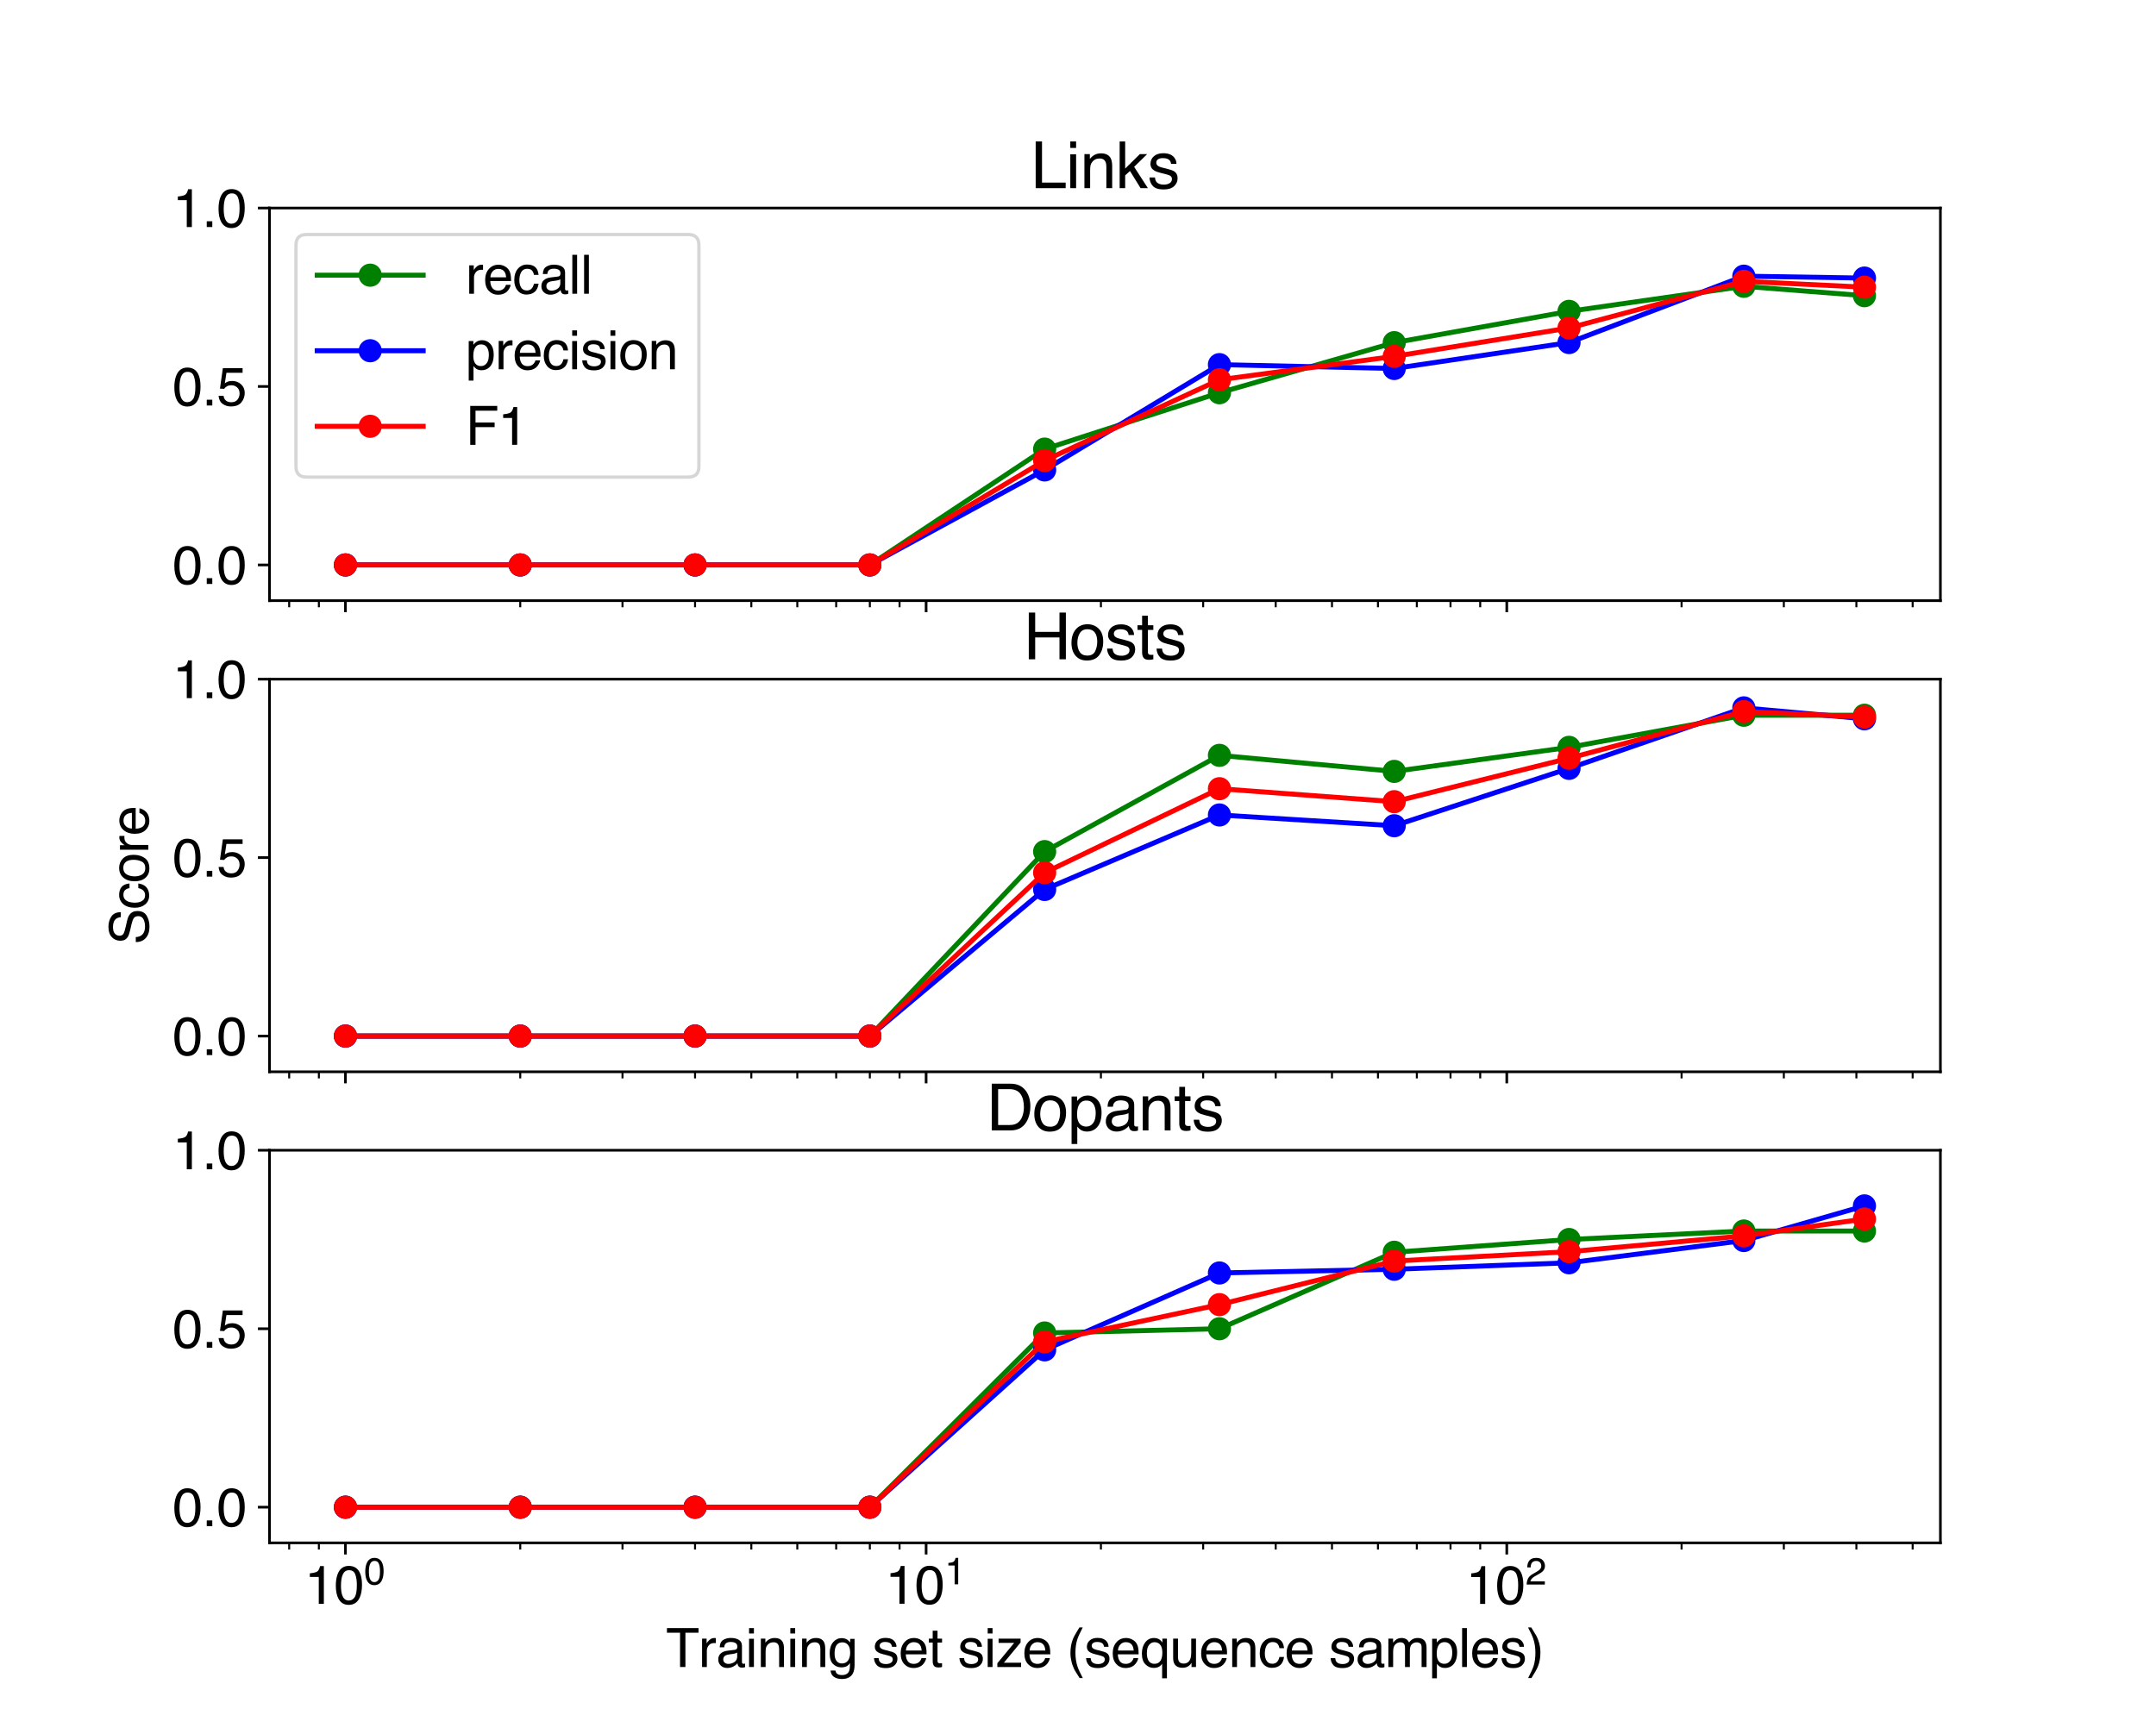 <?xml version="1.0" encoding="utf-8" standalone="no"?>
<!DOCTYPE svg PUBLIC "-//W3C//DTD SVG 1.1//EN"
  "http://www.w3.org/Graphics/SVG/1.1/DTD/svg11.dtd">
<svg xmlns:xlink="http://www.w3.org/1999/xlink" width="650.88pt" height="523.44pt" viewBox="0 0 650.88 523.44" xmlns="http://www.w3.org/2000/svg" version="1.1">
 <defs>
  <style type="text/css">*{stroke-linejoin: round; stroke-linecap: butt}</style>
 </defs>
 <g id="figure_1">
  <g id="patch_1">
   <path d="M 0 523.44 
L 650.88 523.44 
L 650.88 0 
L 0 0 
z
" style="fill: #ffffff"/>
  </g>
  <g id="axes_1">
   <g id="patch_2">
    <path d="M 81.36 181.357 
L 585.792 181.357 
L 585.792 62.813 
L 81.36 62.813 
z
" style="fill: #ffffff"/>
   </g>
   <g id="matplotlib.axis_1">
    <g id="xtick_1">
     <g id="line2d_1">
      <defs>
       <path id="m0599cc46b9" d="M 0 0 
L 0 3.5 
" style="stroke: #000000; stroke-width: 0.8"/>
      </defs>
      <g>
       <use xlink:href="#m0599cc46b9" x="104.289" y="181.357" style="stroke: #000000; stroke-width: 0.8"/>
      </g>
     </g>
    </g>
    <g id="xtick_2">
     <g id="line2d_2">
      <g>
       <use xlink:href="#m0599cc46b9" x="279.588" y="181.357" style="stroke: #000000; stroke-width: 0.8"/>
      </g>
     </g>
    </g>
    <g id="xtick_3">
     <g id="line2d_3">
      <g>
       <use xlink:href="#m0599cc46b9" x="454.888" y="181.357" style="stroke: #000000; stroke-width: 0.8"/>
      </g>
     </g>
    </g>
    <g id="xtick_4">
     <g id="line2d_4">
      <defs>
       <path id="mce8e820900" d="M 0 0 
L 0 2 
" style="stroke: #000000; stroke-width: 0.6"/>
      </defs>
      <g>
       <use xlink:href="#mce8e820900" x="87.3" y="181.357" style="stroke: #000000; stroke-width: 0.6"/>
      </g>
     </g>
    </g>
    <g id="xtick_5">
     <g id="line2d_5">
      <g>
       <use xlink:href="#mce8e820900" x="96.267" y="181.357" style="stroke: #000000; stroke-width: 0.6"/>
      </g>
     </g>
    </g>
    <g id="xtick_6">
     <g id="line2d_6">
      <g>
       <use xlink:href="#mce8e820900" x="157.059" y="181.357" style="stroke: #000000; stroke-width: 0.6"/>
      </g>
     </g>
    </g>
    <g id="xtick_7">
     <g id="line2d_7">
      <g>
       <use xlink:href="#mce8e820900" x="187.928" y="181.357" style="stroke: #000000; stroke-width: 0.6"/>
      </g>
     </g>
    </g>
    <g id="xtick_8">
     <g id="line2d_8">
      <g>
       <use xlink:href="#mce8e820900" x="209.829" y="181.357" style="stroke: #000000; stroke-width: 0.6"/>
      </g>
     </g>
    </g>
    <g id="xtick_9">
     <g id="line2d_9">
      <g>
       <use xlink:href="#mce8e820900" x="226.818" y="181.357" style="stroke: #000000; stroke-width: 0.6"/>
      </g>
     </g>
    </g>
    <g id="xtick_10">
     <g id="line2d_10">
      <g>
       <use xlink:href="#mce8e820900" x="240.698" y="181.357" style="stroke: #000000; stroke-width: 0.6"/>
      </g>
     </g>
    </g>
    <g id="xtick_11">
     <g id="line2d_11">
      <g>
       <use xlink:href="#mce8e820900" x="252.434" y="181.357" style="stroke: #000000; stroke-width: 0.6"/>
      </g>
     </g>
    </g>
    <g id="xtick_12">
     <g id="line2d_12">
      <g>
       <use xlink:href="#mce8e820900" x="262.6" y="181.357" style="stroke: #000000; stroke-width: 0.6"/>
      </g>
     </g>
    </g>
    <g id="xtick_13">
     <g id="line2d_13">
      <g>
       <use xlink:href="#mce8e820900" x="271.567" y="181.357" style="stroke: #000000; stroke-width: 0.6"/>
      </g>
     </g>
    </g>
    <g id="xtick_14">
     <g id="line2d_14">
      <g>
       <use xlink:href="#mce8e820900" x="332.359" y="181.357" style="stroke: #000000; stroke-width: 0.6"/>
      </g>
     </g>
    </g>
    <g id="xtick_15">
     <g id="line2d_15">
      <g>
       <use xlink:href="#mce8e820900" x="363.227" y="181.357" style="stroke: #000000; stroke-width: 0.6"/>
      </g>
     </g>
    </g>
    <g id="xtick_16">
     <g id="line2d_16">
      <g>
       <use xlink:href="#mce8e820900" x="385.129" y="181.357" style="stroke: #000000; stroke-width: 0.6"/>
      </g>
     </g>
    </g>
    <g id="xtick_17">
     <g id="line2d_17">
      <g>
       <use xlink:href="#mce8e820900" x="402.117" y="181.357" style="stroke: #000000; stroke-width: 0.6"/>
      </g>
     </g>
    </g>
    <g id="xtick_18">
     <g id="line2d_18">
      <g>
       <use xlink:href="#mce8e820900" x="415.998" y="181.357" style="stroke: #000000; stroke-width: 0.6"/>
      </g>
     </g>
    </g>
    <g id="xtick_19">
     <g id="line2d_19">
      <g>
       <use xlink:href="#mce8e820900" x="427.733" y="181.357" style="stroke: #000000; stroke-width: 0.6"/>
      </g>
     </g>
    </g>
    <g id="xtick_20">
     <g id="line2d_20">
      <g>
       <use xlink:href="#mce8e820900" x="437.899" y="181.357" style="stroke: #000000; stroke-width: 0.6"/>
      </g>
     </g>
    </g>
    <g id="xtick_21">
     <g id="line2d_21">
      <g>
       <use xlink:href="#mce8e820900" x="446.866" y="181.357" style="stroke: #000000; stroke-width: 0.6"/>
      </g>
     </g>
    </g>
    <g id="xtick_22">
     <g id="line2d_22">
      <g>
       <use xlink:href="#mce8e820900" x="507.658" y="181.357" style="stroke: #000000; stroke-width: 0.6"/>
      </g>
     </g>
    </g>
    <g id="xtick_23">
     <g id="line2d_23">
      <g>
       <use xlink:href="#mce8e820900" x="538.527" y="181.357" style="stroke: #000000; stroke-width: 0.6"/>
      </g>
     </g>
    </g>
    <g id="xtick_24">
     <g id="line2d_24">
      <g>
       <use xlink:href="#mce8e820900" x="560.428" y="181.357" style="stroke: #000000; stroke-width: 0.6"/>
      </g>
     </g>
    </g>
    <g id="xtick_25">
     <g id="line2d_25">
      <g>
       <use xlink:href="#mce8e820900" x="577.417" y="181.357" style="stroke: #000000; stroke-width: 0.6"/>
      </g>
     </g>
    </g>
   </g>
   <g id="matplotlib.axis_2">
    <g id="ytick_1">
     <g id="line2d_26">
      <defs>
       <path id="m5a229e2075" d="M 0 0 
L -3.5 0 
" style="stroke: #000000; stroke-width: 0.8"/>
      </defs>
      <g>
       <use xlink:href="#m5a229e2075" x="81.36" y="170.58" style="stroke: #000000; stroke-width: 0.8"/>
      </g>
     </g>
     <g id="text_1">
      <!-- 0.0 -->
      <g transform="translate(52.12 176.319) scale(0.16 -0.16)">
       <defs>
        <path id="Helvetica-30" d="M 1731 4475 
Q 2600 4475 2988 3759 
Q 3288 3206 3288 2244 
Q 3288 1331 3016 734 
Q 2622 -122 1728 -122 
Q 922 -122 528 578 
Q 200 1163 200 2147 
Q 200 2909 397 3456 
Q 766 4475 1731 4475 
z
M 1725 391 
Q 2163 391 2422 778 
Q 2681 1166 2681 2222 
Q 2681 2984 2493 3476 
Q 2306 3969 1766 3969 
Q 1269 3969 1039 3501 
Q 809 3034 809 2125 
Q 809 1441 956 1025 
Q 1181 391 1725 391 
z
" transform="scale(0.016)"/>
        <path id="Helvetica-2e" d="M 547 681 
L 1200 681 
L 1200 0 
L 547 0 
L 547 681 
z
" transform="scale(0.016)"/>
       </defs>
       <use xlink:href="#Helvetica-30"/>
       <use xlink:href="#Helvetica-2e" x="55.615"/>
       <use xlink:href="#Helvetica-30" x="83.398"/>
      </g>
     </g>
    </g>
    <g id="ytick_2">
     <g id="line2d_27">
      <g>
       <use xlink:href="#m5a229e2075" x="81.36" y="116.696" style="stroke: #000000; stroke-width: 0.8"/>
      </g>
     </g>
     <g id="text_2">
      <!-- 0.5 -->
      <g transform="translate(52.12 122.435) scale(0.16 -0.16)">
       <defs>
        <path id="Helvetica-35" d="M 791 1141 
Q 847 659 1238 475 
Q 1438 381 1700 381 
Q 2200 381 2440 700 
Q 2681 1019 2681 1406 
Q 2681 1875 2395 2131 
Q 2109 2388 1709 2388 
Q 1419 2388 1211 2275 
Q 1003 2163 856 1963 
L 369 1991 
L 709 4400 
L 3034 4400 
L 3034 3856 
L 1131 3856 
L 941 2613 
Q 1097 2731 1238 2791 
Q 1488 2894 1816 2894 
Q 2431 2894 2859 2497 
Q 3288 2100 3288 1491 
Q 3288 856 2895 371 
Q 2503 -113 1644 -113 
Q 1097 -113 676 195 
Q 256 503 206 1141 
L 791 1141 
z
" transform="scale(0.016)"/>
       </defs>
       <use xlink:href="#Helvetica-30"/>
       <use xlink:href="#Helvetica-2e" x="55.615"/>
       <use xlink:href="#Helvetica-35" x="83.398"/>
      </g>
     </g>
    </g>
    <g id="ytick_3">
     <g id="line2d_28">
      <g>
       <use xlink:href="#m5a229e2075" x="81.36" y="62.813" style="stroke: #000000; stroke-width: 0.8"/>
      </g>
     </g>
     <g id="text_3">
      <!-- 1.0 -->
      <g transform="translate(52.12 68.552) scale(0.16 -0.16)">
       <defs>
        <path id="Helvetica-31" d="M 613 3169 
L 613 3600 
Q 1222 3659 1462 3798 
Q 1703 3938 1822 4456 
L 2266 4456 
L 2266 0 
L 1666 0 
L 1666 3169 
L 613 3169 
z
" transform="scale(0.016)"/>
       </defs>
       <use xlink:href="#Helvetica-31"/>
       <use xlink:href="#Helvetica-2e" x="55.615"/>
       <use xlink:href="#Helvetica-30" x="83.398"/>
      </g>
     </g>
    </g>
   </g>
   <g id="line2d_29">
    <path d="M 104.289 170.58 
L 157.059 170.58 
L 209.829 170.58 
L 262.6 170.58 
L 315.37 135.603 
L 368.141 118.587 
L 420.911 103.462 
L 473.681 94.009 
L 526.452 86.446 
L 562.863 89.282 
" clip-path="url(#p1960c13f0e)" style="fill: none; stroke: #008000; stroke-width: 1.5; stroke-linecap: square"/>
    <defs>
     <path id="m2f584c0404" d="M 0 3 
C 0.796 3 1.559 2.684 2.121 2.121 
C 2.684 1.559 3 0.796 3 0 
C 3 -0.796 2.684 -1.559 2.121 -2.121 
C 1.559 -2.684 0.796 -3 0 -3 
C -0.796 -3 -1.559 -2.684 -2.121 -2.121 
C -2.684 -1.559 -3 -0.796 -3 0 
C -3 0.796 -2.684 1.559 -2.121 2.121 
C -1.559 2.684 -0.796 3 0 3 
z
" style="stroke: #008000"/>
    </defs>
    <g clip-path="url(#p1960c13f0e)">
     <use xlink:href="#m2f584c0404" x="104.289" y="170.58" style="fill: #008000; stroke: #008000"/>
     <use xlink:href="#m2f584c0404" x="157.059" y="170.58" style="fill: #008000; stroke: #008000"/>
     <use xlink:href="#m2f584c0404" x="209.829" y="170.58" style="fill: #008000; stroke: #008000"/>
     <use xlink:href="#m2f584c0404" x="262.6" y="170.58" style="fill: #008000; stroke: #008000"/>
     <use xlink:href="#m2f584c0404" x="315.37" y="135.603" style="fill: #008000; stroke: #008000"/>
     <use xlink:href="#m2f584c0404" x="368.141" y="118.587" style="fill: #008000; stroke: #008000"/>
     <use xlink:href="#m2f584c0404" x="420.911" y="103.462" style="fill: #008000; stroke: #008000"/>
     <use xlink:href="#m2f584c0404" x="473.681" y="94.009" style="fill: #008000; stroke: #008000"/>
     <use xlink:href="#m2f584c0404" x="526.452" y="86.446" style="fill: #008000; stroke: #008000"/>
     <use xlink:href="#m2f584c0404" x="562.863" y="89.282" style="fill: #008000; stroke: #008000"/>
    </g>
   </g>
   <g id="line2d_30">
    <path d="M 104.289 170.58 
L 157.059 170.58 
L 209.829 170.58 
L 262.6 170.58 
L 315.37 141.894 
L 368.141 110.098 
L 420.911 111.266 
L 473.681 103.433 
L 526.452 83.387 
L 562.863 83.963 
" clip-path="url(#p1960c13f0e)" style="fill: none; stroke: #0000ff; stroke-width: 1.5; stroke-linecap: square"/>
    <defs>
     <path id="maf79b52bf0" d="M 0 3 
C 0.796 3 1.559 2.684 2.121 2.121 
C 2.684 1.559 3 0.796 3 0 
C 3 -0.796 2.684 -1.559 2.121 -2.121 
C 1.559 -2.684 0.796 -3 0 -3 
C -0.796 -3 -1.559 -2.684 -2.121 -2.121 
C -2.684 -1.559 -3 -0.796 -3 0 
C -3 0.796 -2.684 1.559 -2.121 2.121 
C -1.559 2.684 -0.796 3 0 3 
z
" style="stroke: #0000ff"/>
    </defs>
    <g clip-path="url(#p1960c13f0e)">
     <use xlink:href="#maf79b52bf0" x="104.289" y="170.58" style="fill: #0000ff; stroke: #0000ff"/>
     <use xlink:href="#maf79b52bf0" x="157.059" y="170.58" style="fill: #0000ff; stroke: #0000ff"/>
     <use xlink:href="#maf79b52bf0" x="209.829" y="170.58" style="fill: #0000ff; stroke: #0000ff"/>
     <use xlink:href="#maf79b52bf0" x="262.6" y="170.58" style="fill: #0000ff; stroke: #0000ff"/>
     <use xlink:href="#maf79b52bf0" x="315.37" y="141.894" style="fill: #0000ff; stroke: #0000ff"/>
     <use xlink:href="#maf79b52bf0" x="368.141" y="110.098" style="fill: #0000ff; stroke: #0000ff"/>
     <use xlink:href="#maf79b52bf0" x="420.911" y="111.266" style="fill: #0000ff; stroke: #0000ff"/>
     <use xlink:href="#maf79b52bf0" x="473.681" y="103.433" style="fill: #0000ff; stroke: #0000ff"/>
     <use xlink:href="#maf79b52bf0" x="526.452" y="83.387" style="fill: #0000ff; stroke: #0000ff"/>
     <use xlink:href="#maf79b52bf0" x="562.863" y="83.963" style="fill: #0000ff; stroke: #0000ff"/>
    </g>
   </g>
   <g id="line2d_31">
    <path d="M 104.289 170.58 
L 157.059 170.58 
L 209.829 170.58 
L 262.6 170.58 
L 315.37 139.059 
L 368.141 114.663 
L 420.911 107.605 
L 473.681 99.03 
L 526.452 84.944 
L 562.863 86.707 
" clip-path="url(#p1960c13f0e)" style="fill: none; stroke: #ff0000; stroke-width: 1.5; stroke-linecap: square"/>
    <defs>
     <path id="m984e49c7a1" d="M 0 3 
C 0.796 3 1.559 2.684 2.121 2.121 
C 2.684 1.559 3 0.796 3 0 
C 3 -0.796 2.684 -1.559 2.121 -2.121 
C 1.559 -2.684 0.796 -3 0 -3 
C -0.796 -3 -1.559 -2.684 -2.121 -2.121 
C -2.684 -1.559 -3 -0.796 -3 0 
C -3 0.796 -2.684 1.559 -2.121 2.121 
C -1.559 2.684 -0.796 3 0 3 
z
" style="stroke: #ff0000"/>
    </defs>
    <g clip-path="url(#p1960c13f0e)">
     <use xlink:href="#m984e49c7a1" x="104.289" y="170.58" style="fill: #ff0000; stroke: #ff0000"/>
     <use xlink:href="#m984e49c7a1" x="157.059" y="170.58" style="fill: #ff0000; stroke: #ff0000"/>
     <use xlink:href="#m984e49c7a1" x="209.829" y="170.58" style="fill: #ff0000; stroke: #ff0000"/>
     <use xlink:href="#m984e49c7a1" x="262.6" y="170.58" style="fill: #ff0000; stroke: #ff0000"/>
     <use xlink:href="#m984e49c7a1" x="315.37" y="139.059" style="fill: #ff0000; stroke: #ff0000"/>
     <use xlink:href="#m984e49c7a1" x="368.141" y="114.663" style="fill: #ff0000; stroke: #ff0000"/>
     <use xlink:href="#m984e49c7a1" x="420.911" y="107.605" style="fill: #ff0000; stroke: #ff0000"/>
     <use xlink:href="#m984e49c7a1" x="473.681" y="99.03" style="fill: #ff0000; stroke: #ff0000"/>
     <use xlink:href="#m984e49c7a1" x="526.452" y="84.944" style="fill: #ff0000; stroke: #ff0000"/>
     <use xlink:href="#m984e49c7a1" x="562.863" y="86.707" style="fill: #ff0000; stroke: #ff0000"/>
    </g>
   </g>
   <g id="patch_3">
    <path d="M 81.36 181.357 
L 81.36 62.813 
" style="fill: none; stroke: #000000; stroke-width: 0.8; stroke-linejoin: miter; stroke-linecap: square"/>
   </g>
   <g id="patch_4">
    <path d="M 585.792 181.357 
L 585.792 62.813 
" style="fill: none; stroke: #000000; stroke-width: 0.8; stroke-linejoin: miter; stroke-linecap: square"/>
   </g>
   <g id="patch_5">
    <path d="M 81.36 181.357 
L 585.792 181.357 
" style="fill: none; stroke: #000000; stroke-width: 0.8; stroke-linejoin: miter; stroke-linecap: square"/>
   </g>
   <g id="patch_6">
    <path d="M 81.36 62.813 
L 585.792 62.813 
" style="fill: none; stroke: #000000; stroke-width: 0.8; stroke-linejoin: miter; stroke-linecap: square"/>
   </g>
   <g id="text_4">
    <!-- Links -->
    <g transform="translate(311.166 56.813) scale(0.192 -0.192)">
     <defs>
      <path id="Helvetica-4c" d="M 488 4591 
L 1109 4591 
L 1109 547 
L 3434 547 
L 3434 0 
L 488 0 
L 488 4591 
z
" transform="scale(0.016)"/>
      <path id="Helvetica-69" d="M 413 3331 
L 984 3331 
L 984 0 
L 413 0 
L 413 3331 
z
M 413 4591 
L 984 4591 
L 984 3953 
L 413 3953 
L 413 4591 
z
" transform="scale(0.016)"/>
      <path id="Helvetica-6e" d="M 413 3347 
L 947 3347 
L 947 2872 
Q 1184 3166 1450 3294 
Q 1716 3422 2041 3422 
Q 2753 3422 3003 2925 
Q 3141 2653 3141 2147 
L 3141 0 
L 2569 0 
L 2569 2109 
Q 2569 2416 2478 2603 
Q 2328 2916 1934 2916 
Q 1734 2916 1606 2875 
Q 1375 2806 1200 2600 
Q 1059 2434 1017 2257 
Q 975 2081 975 1753 
L 975 0 
L 413 0 
L 413 3347 
z
M 1734 3428 
L 1734 3428 
z
" transform="scale(0.016)"/>
      <path id="Helvetica-6b" d="M 400 4591 
L 941 4591 
L 941 1925 
L 2384 3347 
L 3103 3347 
L 1822 2094 
L 3175 0 
L 2456 0 
L 1413 1688 
L 941 1256 
L 941 0 
L 400 0 
L 400 4591 
z
" transform="scale(0.016)"/>
      <path id="Helvetica-73" d="M 747 1050 
Q 772 769 888 619 
Q 1100 347 1625 347 
Q 1938 347 2175 483 
Q 2413 619 2413 903 
Q 2413 1119 2222 1231 
Q 2100 1300 1741 1391 
L 1294 1503 
Q 866 1609 663 1741 
Q 300 1969 300 2372 
Q 300 2847 642 3140 
Q 984 3434 1563 3434 
Q 2319 3434 2653 2991 
Q 2863 2709 2856 2384 
L 2325 2384 
Q 2309 2575 2191 2731 
Q 1997 2953 1519 2953 
Q 1200 2953 1036 2831 
Q 872 2709 872 2509 
Q 872 2291 1088 2159 
Q 1213 2081 1456 2022 
L 1828 1931 
Q 2434 1784 2641 1647 
Q 2969 1431 2969 969 
Q 2969 522 2630 197 
Q 2291 -128 1597 -128 
Q 850 -128 539 211 
Q 228 550 206 1050 
L 747 1050 
z
M 1578 3428 
L 1578 3428 
z
" transform="scale(0.016)"/>
     </defs>
     <use xlink:href="#Helvetica-4c"/>
     <use xlink:href="#Helvetica-69" x="55.615"/>
     <use xlink:href="#Helvetica-6e" x="77.832"/>
     <use xlink:href="#Helvetica-6b" x="133.447"/>
     <use xlink:href="#Helvetica-73" x="183.447"/>
    </g>
   </g>
   <g id="legend_1">
    <g id="patch_7">
     <path d="M 92.56 144.05 
L 207.787 144.05 
Q 210.988 144.05 210.988 140.85 
L 210.988 74.013 
Q 210.988 70.813 207.787 70.813 
L 92.56 70.813 
Q 89.36 70.813 89.36 74.013 
L 89.36 140.85 
Q 89.36 144.05 92.56 144.05 
z
" style="fill: #ffffff; opacity: 0.8; stroke: #cccccc; stroke-linejoin: miter"/>
    </g>
    <g id="line2d_32">
     <path d="M 95.76 83.09 
L 111.76 83.09 
L 127.76 83.09 
" style="fill: none; stroke: #008000; stroke-width: 1.5; stroke-linecap: square"/>
     <g>
      <use xlink:href="#m2f584c0404" x="111.76" y="83.09" style="fill: #008000; stroke: #008000"/>
     </g>
    </g>
    <g id="text_5">
     <!-- recall -->
     <g transform="translate(140.56 88.69) scale(0.16 -0.16)">
      <defs>
       <path id="Helvetica-72" d="M 428 3347 
L 963 3347 
L 963 2769 
Q 1028 2938 1284 3180 
Q 1541 3422 1875 3422 
Q 1891 3422 1928 3419 
Q 1966 3416 2056 3406 
L 2056 2813 
Q 2006 2822 1964 2825 
Q 1922 2828 1872 2828 
Q 1447 2828 1219 2554 
Q 991 2281 991 1925 
L 991 0 
L 428 0 
L 428 3347 
z
" transform="scale(0.016)"/>
       <path id="Helvetica-65" d="M 1806 3422 
Q 2163 3422 2497 3255 
Q 2831 3088 3006 2822 
Q 3175 2569 3231 2231 
Q 3281 2000 3281 1494 
L 828 1494 
Q 844 984 1069 676 
Q 1294 369 1766 369 
Q 2206 369 2469 659 
Q 2619 828 2681 1050 
L 3234 1050 
Q 3213 866 3089 639 
Q 2966 413 2813 269 
Q 2556 19 2178 -69 
Q 1975 -119 1719 -119 
Q 1094 -119 659 336 
Q 225 791 225 1609 
Q 225 2416 662 2919 
Q 1100 3422 1806 3422 
z
M 2703 1941 
Q 2669 2306 2544 2525 
Q 2313 2931 1772 2931 
Q 1384 2931 1121 2651 
Q 859 2372 844 1941 
L 2703 1941 
z
M 1753 3428 
L 1753 3428 
z
" transform="scale(0.016)"/>
       <path id="Helvetica-63" d="M 1703 3444 
Q 2269 3444 2623 3169 
Q 2978 2894 3050 2222 
L 2503 2222 
Q 2453 2531 2275 2736 
Q 2097 2941 1703 2941 
Q 1166 2941 934 2416 
Q 784 2075 784 1575 
Q 784 1072 996 728 
Q 1209 384 1666 384 
Q 2016 384 2220 598 
Q 2425 813 2503 1184 
L 3050 1184 
Q 2956 519 2581 211 
Q 2206 -97 1622 -97 
Q 966 -97 575 383 
Q 184 863 184 1581 
Q 184 2463 612 2953 
Q 1041 3444 1703 3444 
z
M 1616 3428 
L 1616 3428 
z
" transform="scale(0.016)"/>
       <path id="Helvetica-61" d="M 844 891 
Q 844 647 1022 506 
Q 1200 366 1444 366 
Q 1741 366 2019 503 
Q 2488 731 2488 1250 
L 2488 1703 
Q 2384 1638 2221 1594 
Q 2059 1550 1903 1531 
L 1563 1488 
Q 1256 1447 1103 1359 
Q 844 1213 844 891 
z
M 2206 2028 
Q 2400 2053 2466 2191 
Q 2503 2266 2503 2406 
Q 2503 2694 2298 2823 
Q 2094 2953 1713 2953 
Q 1272 2953 1088 2716 
Q 984 2584 953 2325 
L 428 2325 
Q 444 2944 830 3186 
Q 1216 3428 1725 3428 
Q 2316 3428 2684 3203 
Q 3050 2978 3050 2503 
L 3050 575 
Q 3050 488 3086 434 
Q 3122 381 3238 381 
Q 3275 381 3322 386 
Q 3369 391 3422 400 
L 3422 -16 
Q 3291 -53 3222 -62 
Q 3153 -72 3034 -72 
Q 2744 -72 2613 134 
Q 2544 244 2516 444 
Q 2344 219 2022 53 
Q 1700 -113 1313 -113 
Q 847 -113 551 170 
Q 256 453 256 878 
Q 256 1344 547 1600 
Q 838 1856 1309 1916 
L 2206 2028 
z
M 1741 3428 
L 1741 3428 
z
" transform="scale(0.016)"/>
       <path id="Helvetica-6c" d="M 428 4591 
L 991 4591 
L 991 0 
L 428 0 
L 428 4591 
z
" transform="scale(0.016)"/>
      </defs>
      <use xlink:href="#Helvetica-72"/>
      <use xlink:href="#Helvetica-65" x="33.301"/>
      <use xlink:href="#Helvetica-63" x="88.916"/>
      <use xlink:href="#Helvetica-61" x="138.916"/>
      <use xlink:href="#Helvetica-6c" x="194.531"/>
      <use xlink:href="#Helvetica-6c" x="216.748"/>
     </g>
    </g>
    <g id="line2d_33">
     <path d="M 95.76 105.903 
L 111.76 105.903 
L 127.76 105.903 
" style="fill: none; stroke: #0000ff; stroke-width: 1.5; stroke-linecap: square"/>
     <g>
      <use xlink:href="#maf79b52bf0" x="111.76" y="105.903" style="fill: #0000ff; stroke: #0000ff"/>
     </g>
    </g>
    <g id="text_6">
     <!-- precision -->
     <g transform="translate(140.56 111.503) scale(0.16 -0.16)">
      <defs>
       <path id="Helvetica-70" d="M 1825 378 
Q 2219 378 2480 708 
Q 2741 1038 2741 1694 
Q 2741 2094 2625 2381 
Q 2406 2934 1825 2934 
Q 1241 2934 1025 2350 
Q 909 2038 909 1556 
Q 909 1169 1025 897 
Q 1244 378 1825 378 
z
M 369 3331 
L 916 3331 
L 916 2888 
Q 1084 3116 1284 3241 
Q 1569 3428 1953 3428 
Q 2522 3428 2919 2992 
Q 3316 2556 3316 1747 
Q 3316 653 2744 184 
Q 2381 -113 1900 -113 
Q 1522 -113 1266 53 
Q 1116 147 931 375 
L 931 -1334 
L 369 -1334 
L 369 3331 
z
" transform="scale(0.016)"/>
       <path id="Helvetica-6f" d="M 1741 363 
Q 2300 363 2508 786 
Q 2716 1209 2716 1728 
Q 2716 2197 2566 2491 
Q 2328 2953 1747 2953 
Q 1231 2953 997 2559 
Q 763 2166 763 1609 
Q 763 1075 997 719 
Q 1231 363 1741 363 
z
M 1763 3444 
Q 2409 3444 2856 3012 
Q 3303 2581 3303 1744 
Q 3303 934 2909 406 
Q 2516 -122 1688 -122 
Q 997 -122 590 345 
Q 184 813 184 1600 
Q 184 2444 612 2944 
Q 1041 3444 1763 3444 
z
M 1744 3428 
L 1744 3428 
z
" transform="scale(0.016)"/>
      </defs>
      <use xlink:href="#Helvetica-70"/>
      <use xlink:href="#Helvetica-72" x="55.615"/>
      <use xlink:href="#Helvetica-65" x="88.916"/>
      <use xlink:href="#Helvetica-63" x="144.531"/>
      <use xlink:href="#Helvetica-69" x="194.531"/>
      <use xlink:href="#Helvetica-73" x="216.748"/>
      <use xlink:href="#Helvetica-69" x="266.748"/>
      <use xlink:href="#Helvetica-6f" x="288.965"/>
      <use xlink:href="#Helvetica-6e" x="344.58"/>
     </g>
    </g>
    <g id="line2d_34">
     <path d="M 95.76 128.715 
L 111.76 128.715 
L 127.76 128.715 
" style="fill: none; stroke: #ff0000; stroke-width: 1.5; stroke-linecap: square"/>
     <g>
      <use xlink:href="#m984e49c7a1" x="111.76" y="128.715" style="fill: #ff0000; stroke: #ff0000"/>
     </g>
    </g>
    <g id="text_7">
     <!-- F1 -->
     <g transform="translate(140.56 134.315) scale(0.16 -0.16)">
      <defs>
       <path id="Helvetica-46" d="M 547 4591 
L 3731 4591 
L 3731 4028 
L 1169 4028 
L 1169 2634 
L 3422 2634 
L 3422 2088 
L 1169 2088 
L 1169 0 
L 547 0 
L 547 4591 
z
" transform="scale(0.016)"/>
      </defs>
      <use xlink:href="#Helvetica-46"/>
      <use xlink:href="#Helvetica-31" x="61.084"/>
     </g>
    </g>
   </g>
  </g>
  <g id="axes_2">
   <g id="patch_8">
    <path d="M 81.36 323.609 
L 585.792 323.609 
L 585.792 205.065 
L 81.36 205.065 
z
" style="fill: #ffffff"/>
   </g>
   <g id="matplotlib.axis_3">
    <g id="xtick_26">
     <g id="line2d_35">
      <g>
       <use xlink:href="#m0599cc46b9" x="104.289" y="323.609" style="stroke: #000000; stroke-width: 0.8"/>
      </g>
     </g>
    </g>
    <g id="xtick_27">
     <g id="line2d_36">
      <g>
       <use xlink:href="#m0599cc46b9" x="279.588" y="323.609" style="stroke: #000000; stroke-width: 0.8"/>
      </g>
     </g>
    </g>
    <g id="xtick_28">
     <g id="line2d_37">
      <g>
       <use xlink:href="#m0599cc46b9" x="454.888" y="323.609" style="stroke: #000000; stroke-width: 0.8"/>
      </g>
     </g>
    </g>
    <g id="xtick_29">
     <g id="line2d_38">
      <g>
       <use xlink:href="#mce8e820900" x="87.3" y="323.609" style="stroke: #000000; stroke-width: 0.6"/>
      </g>
     </g>
    </g>
    <g id="xtick_30">
     <g id="line2d_39">
      <g>
       <use xlink:href="#mce8e820900" x="96.267" y="323.609" style="stroke: #000000; stroke-width: 0.6"/>
      </g>
     </g>
    </g>
    <g id="xtick_31">
     <g id="line2d_40">
      <g>
       <use xlink:href="#mce8e820900" x="157.059" y="323.609" style="stroke: #000000; stroke-width: 0.6"/>
      </g>
     </g>
    </g>
    <g id="xtick_32">
     <g id="line2d_41">
      <g>
       <use xlink:href="#mce8e820900" x="187.928" y="323.609" style="stroke: #000000; stroke-width: 0.6"/>
      </g>
     </g>
    </g>
    <g id="xtick_33">
     <g id="line2d_42">
      <g>
       <use xlink:href="#mce8e820900" x="209.829" y="323.609" style="stroke: #000000; stroke-width: 0.6"/>
      </g>
     </g>
    </g>
    <g id="xtick_34">
     <g id="line2d_43">
      <g>
       <use xlink:href="#mce8e820900" x="226.818" y="323.609" style="stroke: #000000; stroke-width: 0.6"/>
      </g>
     </g>
    </g>
    <g id="xtick_35">
     <g id="line2d_44">
      <g>
       <use xlink:href="#mce8e820900" x="240.698" y="323.609" style="stroke: #000000; stroke-width: 0.6"/>
      </g>
     </g>
    </g>
    <g id="xtick_36">
     <g id="line2d_45">
      <g>
       <use xlink:href="#mce8e820900" x="252.434" y="323.609" style="stroke: #000000; stroke-width: 0.6"/>
      </g>
     </g>
    </g>
    <g id="xtick_37">
     <g id="line2d_46">
      <g>
       <use xlink:href="#mce8e820900" x="262.6" y="323.609" style="stroke: #000000; stroke-width: 0.6"/>
      </g>
     </g>
    </g>
    <g id="xtick_38">
     <g id="line2d_47">
      <g>
       <use xlink:href="#mce8e820900" x="271.567" y="323.609" style="stroke: #000000; stroke-width: 0.6"/>
      </g>
     </g>
    </g>
    <g id="xtick_39">
     <g id="line2d_48">
      <g>
       <use xlink:href="#mce8e820900" x="332.359" y="323.609" style="stroke: #000000; stroke-width: 0.6"/>
      </g>
     </g>
    </g>
    <g id="xtick_40">
     <g id="line2d_49">
      <g>
       <use xlink:href="#mce8e820900" x="363.227" y="323.609" style="stroke: #000000; stroke-width: 0.6"/>
      </g>
     </g>
    </g>
    <g id="xtick_41">
     <g id="line2d_50">
      <g>
       <use xlink:href="#mce8e820900" x="385.129" y="323.609" style="stroke: #000000; stroke-width: 0.6"/>
      </g>
     </g>
    </g>
    <g id="xtick_42">
     <g id="line2d_51">
      <g>
       <use xlink:href="#mce8e820900" x="402.117" y="323.609" style="stroke: #000000; stroke-width: 0.6"/>
      </g>
     </g>
    </g>
    <g id="xtick_43">
     <g id="line2d_52">
      <g>
       <use xlink:href="#mce8e820900" x="415.998" y="323.609" style="stroke: #000000; stroke-width: 0.6"/>
      </g>
     </g>
    </g>
    <g id="xtick_44">
     <g id="line2d_53">
      <g>
       <use xlink:href="#mce8e820900" x="427.733" y="323.609" style="stroke: #000000; stroke-width: 0.6"/>
      </g>
     </g>
    </g>
    <g id="xtick_45">
     <g id="line2d_54">
      <g>
       <use xlink:href="#mce8e820900" x="437.899" y="323.609" style="stroke: #000000; stroke-width: 0.6"/>
      </g>
     </g>
    </g>
    <g id="xtick_46">
     <g id="line2d_55">
      <g>
       <use xlink:href="#mce8e820900" x="446.866" y="323.609" style="stroke: #000000; stroke-width: 0.6"/>
      </g>
     </g>
    </g>
    <g id="xtick_47">
     <g id="line2d_56">
      <g>
       <use xlink:href="#mce8e820900" x="507.658" y="323.609" style="stroke: #000000; stroke-width: 0.6"/>
      </g>
     </g>
    </g>
    <g id="xtick_48">
     <g id="line2d_57">
      <g>
       <use xlink:href="#mce8e820900" x="538.527" y="323.609" style="stroke: #000000; stroke-width: 0.6"/>
      </g>
     </g>
    </g>
    <g id="xtick_49">
     <g id="line2d_58">
      <g>
       <use xlink:href="#mce8e820900" x="560.428" y="323.609" style="stroke: #000000; stroke-width: 0.6"/>
      </g>
     </g>
    </g>
    <g id="xtick_50">
     <g id="line2d_59">
      <g>
       <use xlink:href="#mce8e820900" x="577.417" y="323.609" style="stroke: #000000; stroke-width: 0.6"/>
      </g>
     </g>
    </g>
   </g>
   <g id="matplotlib.axis_4">
    <g id="ytick_4">
     <g id="line2d_60">
      <g>
       <use xlink:href="#m5a229e2075" x="81.36" y="312.832" style="stroke: #000000; stroke-width: 0.8"/>
      </g>
     </g>
     <g id="text_8">
      <!-- 0.0 -->
      <g transform="translate(52.12 318.571) scale(0.16 -0.16)">
       <use xlink:href="#Helvetica-30"/>
       <use xlink:href="#Helvetica-2e" x="55.615"/>
       <use xlink:href="#Helvetica-30" x="83.398"/>
      </g>
     </g>
    </g>
    <g id="ytick_5">
     <g id="line2d_61">
      <g>
       <use xlink:href="#m5a229e2075" x="81.36" y="258.949" style="stroke: #000000; stroke-width: 0.8"/>
      </g>
     </g>
     <g id="text_9">
      <!-- 0.5 -->
      <g transform="translate(52.12 264.688) scale(0.16 -0.16)">
       <use xlink:href="#Helvetica-30"/>
       <use xlink:href="#Helvetica-2e" x="55.615"/>
       <use xlink:href="#Helvetica-35" x="83.398"/>
      </g>
     </g>
    </g>
    <g id="ytick_6">
     <g id="line2d_62">
      <g>
       <use xlink:href="#m5a229e2075" x="81.36" y="205.065" style="stroke: #000000; stroke-width: 0.8"/>
      </g>
     </g>
     <g id="text_10">
      <!-- 1.0 -->
      <g transform="translate(52.12 210.804) scale(0.16 -0.16)">
       <use xlink:href="#Helvetica-31"/>
       <use xlink:href="#Helvetica-2e" x="55.615"/>
       <use xlink:href="#Helvetica-30" x="83.398"/>
      </g>
     </g>
    </g>
    <g id="text_11">
     <!-- Score -->
     <g transform="translate(44.785 285.235) rotate(-90) scale(0.16 -0.16)">
      <defs>
       <path id="Helvetica-53" d="M 894 1481 
Q 916 1091 1078 847 
Q 1388 391 2169 391 
Q 2519 391 2806 491 
Q 3363 684 3363 1184 
Q 3363 1559 3128 1719 
Q 2891 1875 2384 1991 
L 1763 2131 
Q 1153 2269 900 2434 
Q 463 2722 463 3294 
Q 463 3913 891 4309 
Q 1319 4706 2103 4706 
Q 2825 4706 3329 4357 
Q 3834 4009 3834 3244 
L 3250 3244 
Q 3203 3613 3050 3809 
Q 2766 4169 2084 4169 
Q 1534 4169 1293 3937 
Q 1053 3706 1053 3400 
Q 1053 3063 1334 2906 
Q 1519 2806 2169 2656 
L 2813 2509 
Q 3278 2403 3531 2219 
Q 3969 1897 3969 1284 
Q 3969 522 3414 194 
Q 2859 -134 2125 -134 
Q 1269 -134 784 303 
Q 300 738 309 1481 
L 894 1481 
z
M 2150 4716 
L 2150 4716 
z
" transform="scale(0.016)"/>
      </defs>
      <use xlink:href="#Helvetica-53"/>
      <use xlink:href="#Helvetica-63" x="66.699"/>
      <use xlink:href="#Helvetica-6f" x="116.699"/>
      <use xlink:href="#Helvetica-72" x="172.314"/>
      <use xlink:href="#Helvetica-65" x="205.615"/>
     </g>
    </g>
   </g>
   <g id="line2d_63">
    <path d="M 104.289 312.832 
L 157.059 312.832 
L 209.829 312.832 
L 262.6 312.832 
L 315.37 257.133 
L 368.141 228.072 
L 420.911 232.915 
L 473.681 225.65 
L 526.452 215.963 
L 562.863 215.963 
" clip-path="url(#p36b655811d)" style="fill: none; stroke: #008000; stroke-width: 1.5; stroke-linecap: square"/>
    <g clip-path="url(#p36b655811d)">
     <use xlink:href="#m2f584c0404" x="104.289" y="312.832" style="fill: #008000; stroke: #008000"/>
     <use xlink:href="#m2f584c0404" x="157.059" y="312.832" style="fill: #008000; stroke: #008000"/>
     <use xlink:href="#m2f584c0404" x="209.829" y="312.832" style="fill: #008000; stroke: #008000"/>
     <use xlink:href="#m2f584c0404" x="262.6" y="312.832" style="fill: #008000; stroke: #008000"/>
     <use xlink:href="#m2f584c0404" x="315.37" y="257.133" style="fill: #008000; stroke: #008000"/>
     <use xlink:href="#m2f584c0404" x="368.141" y="228.072" style="fill: #008000; stroke: #008000"/>
     <use xlink:href="#m2f584c0404" x="420.911" y="232.915" style="fill: #008000; stroke: #008000"/>
     <use xlink:href="#m2f584c0404" x="473.681" y="225.65" style="fill: #008000; stroke: #008000"/>
     <use xlink:href="#m2f584c0404" x="526.452" y="215.963" style="fill: #008000; stroke: #008000"/>
     <use xlink:href="#m2f584c0404" x="562.863" y="215.963" style="fill: #008000; stroke: #008000"/>
    </g>
   </g>
   <g id="line2d_64">
    <path d="M 104.289 312.832 
L 157.059 312.832 
L 209.829 312.832 
L 262.6 312.832 
L 315.37 268.571 
L 368.141 246.074 
L 420.911 249.327 
L 473.681 232.007 
L 526.452 213.736 
L 562.863 217.039 
" clip-path="url(#p36b655811d)" style="fill: none; stroke: #0000ff; stroke-width: 1.5; stroke-linecap: square"/>
    <g clip-path="url(#p36b655811d)">
     <use xlink:href="#maf79b52bf0" x="104.289" y="312.832" style="fill: #0000ff; stroke: #0000ff"/>
     <use xlink:href="#maf79b52bf0" x="157.059" y="312.832" style="fill: #0000ff; stroke: #0000ff"/>
     <use xlink:href="#maf79b52bf0" x="209.829" y="312.832" style="fill: #0000ff; stroke: #0000ff"/>
     <use xlink:href="#maf79b52bf0" x="262.6" y="312.832" style="fill: #0000ff; stroke: #0000ff"/>
     <use xlink:href="#maf79b52bf0" x="315.37" y="268.571" style="fill: #0000ff; stroke: #0000ff"/>
     <use xlink:href="#maf79b52bf0" x="368.141" y="246.074" style="fill: #0000ff; stroke: #0000ff"/>
     <use xlink:href="#maf79b52bf0" x="420.911" y="249.327" style="fill: #0000ff; stroke: #0000ff"/>
     <use xlink:href="#maf79b52bf0" x="473.681" y="232.007" style="fill: #0000ff; stroke: #0000ff"/>
     <use xlink:href="#maf79b52bf0" x="526.452" y="213.736" style="fill: #0000ff; stroke: #0000ff"/>
     <use xlink:href="#maf79b52bf0" x="562.863" y="217.039" style="fill: #0000ff; stroke: #0000ff"/>
    </g>
   </g>
   <g id="line2d_65">
    <path d="M 104.289 312.832 
L 157.059 312.832 
L 209.829 312.832 
L 262.6 312.832 
L 315.37 263.506 
L 368.141 238.142 
L 420.911 242.06 
L 473.681 228.949 
L 526.452 214.862 
L 562.863 216.504 
" clip-path="url(#p36b655811d)" style="fill: none; stroke: #ff0000; stroke-width: 1.5; stroke-linecap: square"/>
    <g clip-path="url(#p36b655811d)">
     <use xlink:href="#m984e49c7a1" x="104.289" y="312.832" style="fill: #ff0000; stroke: #ff0000"/>
     <use xlink:href="#m984e49c7a1" x="157.059" y="312.832" style="fill: #ff0000; stroke: #ff0000"/>
     <use xlink:href="#m984e49c7a1" x="209.829" y="312.832" style="fill: #ff0000; stroke: #ff0000"/>
     <use xlink:href="#m984e49c7a1" x="262.6" y="312.832" style="fill: #ff0000; stroke: #ff0000"/>
     <use xlink:href="#m984e49c7a1" x="315.37" y="263.506" style="fill: #ff0000; stroke: #ff0000"/>
     <use xlink:href="#m984e49c7a1" x="368.141" y="238.142" style="fill: #ff0000; stroke: #ff0000"/>
     <use xlink:href="#m984e49c7a1" x="420.911" y="242.06" style="fill: #ff0000; stroke: #ff0000"/>
     <use xlink:href="#m984e49c7a1" x="473.681" y="228.949" style="fill: #ff0000; stroke: #ff0000"/>
     <use xlink:href="#m984e49c7a1" x="526.452" y="214.862" style="fill: #ff0000; stroke: #ff0000"/>
     <use xlink:href="#m984e49c7a1" x="562.863" y="216.504" style="fill: #ff0000; stroke: #ff0000"/>
    </g>
   </g>
   <g id="patch_9">
    <path d="M 81.36 323.609 
L 81.36 205.065 
" style="fill: none; stroke: #000000; stroke-width: 0.8; stroke-linejoin: miter; stroke-linecap: square"/>
   </g>
   <g id="patch_10">
    <path d="M 585.792 323.609 
L 585.792 205.065 
" style="fill: none; stroke: #000000; stroke-width: 0.8; stroke-linejoin: miter; stroke-linecap: square"/>
   </g>
   <g id="patch_11">
    <path d="M 81.36 323.609 
L 585.792 323.609 
" style="fill: none; stroke: #000000; stroke-width: 0.8; stroke-linejoin: miter; stroke-linecap: square"/>
   </g>
   <g id="patch_12">
    <path d="M 81.36 205.065 
L 585.792 205.065 
" style="fill: none; stroke: #000000; stroke-width: 0.8; stroke-linejoin: miter; stroke-linecap: square"/>
   </g>
   <g id="text_12">
    <!-- Hosts -->
    <g transform="translate(309.038 199.065) scale(0.192 -0.192)">
     <defs>
      <path id="Helvetica-48" d="M 503 4591 
L 1131 4591 
L 1131 2694 
L 3519 2694 
L 3519 4591 
L 4147 4591 
L 4147 0 
L 3519 0 
L 3519 2147 
L 1131 2147 
L 1131 0 
L 503 0 
L 503 4591 
z
" transform="scale(0.016)"/>
      <path id="Helvetica-74" d="M 525 4281 
L 1094 4281 
L 1094 3347 
L 1628 3347 
L 1628 2888 
L 1094 2888 
L 1094 703 
Q 1094 528 1213 469 
Q 1278 434 1431 434 
Q 1472 434 1519 436 
Q 1566 438 1628 444 
L 1628 0 
Q 1531 -28 1426 -40 
Q 1322 -53 1200 -53 
Q 806 -53 665 148 
Q 525 350 525 672 
L 525 2888 
L 72 2888 
L 72 3347 
L 525 3347 
L 525 4281 
z
" transform="scale(0.016)"/>
     </defs>
     <use xlink:href="#Helvetica-48"/>
     <use xlink:href="#Helvetica-6f" x="72.217"/>
     <use xlink:href="#Helvetica-73" x="127.832"/>
     <use xlink:href="#Helvetica-74" x="177.832"/>
     <use xlink:href="#Helvetica-73" x="205.615"/>
    </g>
   </g>
  </g>
  <g id="axes_3">
   <g id="patch_13">
    <path d="M 81.36 465.862 
L 585.792 465.862 
L 585.792 347.318 
L 81.36 347.318 
z
" style="fill: #ffffff"/>
   </g>
   <g id="matplotlib.axis_5">
    <g id="xtick_51">
     <g id="line2d_66">
      <g>
       <use xlink:href="#m0599cc46b9" x="104.289" y="465.862" style="stroke: #000000; stroke-width: 0.8"/>
      </g>
     </g>
     <g id="text_13">
      <!-- $\mathdefault{10^{0}}$ -->
      <g transform="translate(91.969 484.339) scale(0.16 -0.16)">
       <use xlink:href="#Helvetica-31" transform="translate(0 0.447)"/>
       <use xlink:href="#Helvetica-30" transform="translate(55.615 0.447)"/>
       <use xlink:href="#Helvetica-30" transform="translate(112.146 37.055) scale(0.7)"/>
      </g>
     </g>
    </g>
    <g id="xtick_52">
     <g id="line2d_67">
      <g>
       <use xlink:href="#m0599cc46b9" x="279.588" y="465.862" style="stroke: #000000; stroke-width: 0.8"/>
      </g>
     </g>
     <g id="text_14">
      <!-- $\mathdefault{10^{1}}$ -->
      <g transform="translate(267.268 484.339) scale(0.16 -0.16)">
       <use xlink:href="#Helvetica-31" transform="translate(0 0.655)"/>
       <use xlink:href="#Helvetica-30" transform="translate(55.615 0.655)"/>
       <use xlink:href="#Helvetica-31" transform="translate(112.146 37.263) scale(0.7)"/>
      </g>
     </g>
    </g>
    <g id="xtick_53">
     <g id="line2d_68">
      <g>
       <use xlink:href="#m0599cc46b9" x="454.888" y="465.862" style="stroke: #000000; stroke-width: 0.8"/>
      </g>
     </g>
     <g id="text_15">
      <!-- $\mathdefault{10^{2}}$ -->
      <g transform="translate(442.568 484.339) scale(0.16 -0.16)">
       <defs>
        <path id="Helvetica-32" d="M 200 0 
Q 231 578 439 1006 
Q 647 1434 1250 1784 
L 1850 2131 
Q 2253 2366 2416 2531 
Q 2672 2791 2672 3125 
Q 2672 3516 2437 3745 
Q 2203 3975 1813 3975 
Q 1234 3975 1013 3538 
Q 894 3303 881 2888 
L 309 2888 
Q 319 3472 525 3841 
Q 891 4491 1816 4491 
Q 2584 4491 2939 4075 
Q 3294 3659 3294 3150 
Q 3294 2613 2916 2231 
Q 2697 2009 2131 1694 
L 1703 1456 
Q 1397 1288 1222 1134 
Q 909 863 828 531 
L 3272 531 
L 3272 0 
L 200 0 
z
" transform="scale(0.016)"/>
       </defs>
       <use xlink:href="#Helvetica-31" transform="translate(0 0.272)"/>
       <use xlink:href="#Helvetica-30" transform="translate(55.615 0.272)"/>
       <use xlink:href="#Helvetica-32" transform="translate(112.146 36.88) scale(0.7)"/>
      </g>
     </g>
    </g>
    <g id="xtick_54">
     <g id="line2d_69">
      <g>
       <use xlink:href="#mce8e820900" x="87.3" y="465.862" style="stroke: #000000; stroke-width: 0.6"/>
      </g>
     </g>
    </g>
    <g id="xtick_55">
     <g id="line2d_70">
      <g>
       <use xlink:href="#mce8e820900" x="96.267" y="465.862" style="stroke: #000000; stroke-width: 0.6"/>
      </g>
     </g>
    </g>
    <g id="xtick_56">
     <g id="line2d_71">
      <g>
       <use xlink:href="#mce8e820900" x="157.059" y="465.862" style="stroke: #000000; stroke-width: 0.6"/>
      </g>
     </g>
    </g>
    <g id="xtick_57">
     <g id="line2d_72">
      <g>
       <use xlink:href="#mce8e820900" x="187.928" y="465.862" style="stroke: #000000; stroke-width: 0.6"/>
      </g>
     </g>
    </g>
    <g id="xtick_58">
     <g id="line2d_73">
      <g>
       <use xlink:href="#mce8e820900" x="209.829" y="465.862" style="stroke: #000000; stroke-width: 0.6"/>
      </g>
     </g>
    </g>
    <g id="xtick_59">
     <g id="line2d_74">
      <g>
       <use xlink:href="#mce8e820900" x="226.818" y="465.862" style="stroke: #000000; stroke-width: 0.6"/>
      </g>
     </g>
    </g>
    <g id="xtick_60">
     <g id="line2d_75">
      <g>
       <use xlink:href="#mce8e820900" x="240.698" y="465.862" style="stroke: #000000; stroke-width: 0.6"/>
      </g>
     </g>
    </g>
    <g id="xtick_61">
     <g id="line2d_76">
      <g>
       <use xlink:href="#mce8e820900" x="252.434" y="465.862" style="stroke: #000000; stroke-width: 0.6"/>
      </g>
     </g>
    </g>
    <g id="xtick_62">
     <g id="line2d_77">
      <g>
       <use xlink:href="#mce8e820900" x="262.6" y="465.862" style="stroke: #000000; stroke-width: 0.6"/>
      </g>
     </g>
    </g>
    <g id="xtick_63">
     <g id="line2d_78">
      <g>
       <use xlink:href="#mce8e820900" x="271.567" y="465.862" style="stroke: #000000; stroke-width: 0.6"/>
      </g>
     </g>
    </g>
    <g id="xtick_64">
     <g id="line2d_79">
      <g>
       <use xlink:href="#mce8e820900" x="332.359" y="465.862" style="stroke: #000000; stroke-width: 0.6"/>
      </g>
     </g>
    </g>
    <g id="xtick_65">
     <g id="line2d_80">
      <g>
       <use xlink:href="#mce8e820900" x="363.227" y="465.862" style="stroke: #000000; stroke-width: 0.6"/>
      </g>
     </g>
    </g>
    <g id="xtick_66">
     <g id="line2d_81">
      <g>
       <use xlink:href="#mce8e820900" x="385.129" y="465.862" style="stroke: #000000; stroke-width: 0.6"/>
      </g>
     </g>
    </g>
    <g id="xtick_67">
     <g id="line2d_82">
      <g>
       <use xlink:href="#mce8e820900" x="402.117" y="465.862" style="stroke: #000000; stroke-width: 0.6"/>
      </g>
     </g>
    </g>
    <g id="xtick_68">
     <g id="line2d_83">
      <g>
       <use xlink:href="#mce8e820900" x="415.998" y="465.862" style="stroke: #000000; stroke-width: 0.6"/>
      </g>
     </g>
    </g>
    <g id="xtick_69">
     <g id="line2d_84">
      <g>
       <use xlink:href="#mce8e820900" x="427.733" y="465.862" style="stroke: #000000; stroke-width: 0.6"/>
      </g>
     </g>
    </g>
    <g id="xtick_70">
     <g id="line2d_85">
      <g>
       <use xlink:href="#mce8e820900" x="437.899" y="465.862" style="stroke: #000000; stroke-width: 0.6"/>
      </g>
     </g>
    </g>
    <g id="xtick_71">
     <g id="line2d_86">
      <g>
       <use xlink:href="#mce8e820900" x="446.866" y="465.862" style="stroke: #000000; stroke-width: 0.6"/>
      </g>
     </g>
    </g>
    <g id="xtick_72">
     <g id="line2d_87">
      <g>
       <use xlink:href="#mce8e820900" x="507.658" y="465.862" style="stroke: #000000; stroke-width: 0.6"/>
      </g>
     </g>
    </g>
    <g id="xtick_73">
     <g id="line2d_88">
      <g>
       <use xlink:href="#mce8e820900" x="538.527" y="465.862" style="stroke: #000000; stroke-width: 0.6"/>
      </g>
     </g>
    </g>
    <g id="xtick_74">
     <g id="line2d_89">
      <g>
       <use xlink:href="#mce8e820900" x="560.428" y="465.862" style="stroke: #000000; stroke-width: 0.6"/>
      </g>
     </g>
    </g>
    <g id="xtick_75">
     <g id="line2d_90">
      <g>
       <use xlink:href="#mce8e820900" x="577.417" y="465.862" style="stroke: #000000; stroke-width: 0.6"/>
      </g>
     </g>
    </g>
    <g id="text_16">
     <!-- Training set size (sequence samples) -->
     <g transform="translate(201.081 503.339) scale(0.16 -0.16)">
      <defs>
       <path id="Helvetica-54" d="M 3828 4591 
L 3828 4044 
L 2281 4044 
L 2281 0 
L 1650 0 
L 1650 4044 
L 103 4044 
L 103 4591 
L 3828 4591 
z
" transform="scale(0.016)"/>
       <path id="Helvetica-67" d="M 1594 3406 
Q 1988 3406 2281 3213 
Q 2441 3103 2606 2894 
L 2606 3316 
L 3125 3316 
L 3125 272 
Q 3125 -366 2938 -734 
Q 2588 -1416 1616 -1416 
Q 1075 -1416 706 -1173 
Q 338 -931 294 -416 
L 866 -416 
Q 906 -641 1028 -763 
Q 1219 -950 1628 -950 
Q 2275 -950 2475 -494 
Q 2594 -225 2584 466 
Q 2416 209 2178 84 
Q 1941 -41 1550 -41 
Q 1006 -41 598 345 
Q 191 731 191 1622 
Q 191 2463 602 2934 
Q 1013 3406 1594 3406 
z
M 2606 1688 
Q 2606 2309 2350 2609 
Q 2094 2909 1697 2909 
Q 1103 2909 884 2353 
Q 769 2056 769 1575 
Q 769 1009 998 714 
Q 1228 419 1616 419 
Q 2222 419 2469 966 
Q 2606 1275 2606 1688 
z
M 1659 3428 
L 1659 3428 
z
" transform="scale(0.016)"/>
       <path id="Helvetica-20" transform="scale(0.016)"/>
       <path id="Helvetica-7a" d="M 163 444 
L 2147 2844 
L 309 2844 
L 309 3347 
L 2903 3347 
L 2903 2888 
L 931 503 
L 2963 503 
L 2963 0 
L 163 0 
L 163 444 
z
M 1609 3428 
L 1609 3428 
z
" transform="scale(0.016)"/>
       <path id="Helvetica-28" d="M 1894 4666 
Q 1403 3713 1256 3263 
Q 1034 2578 1034 1681 
Q 1034 775 1288 25 
Q 1444 -438 1903 -1306 
L 1525 -1306 
Q 1069 -594 959 -397 
Q 850 -200 722 138 
Q 547 600 478 1125 
Q 444 1397 444 1644 
Q 444 2569 734 3291 
Q 919 3750 1503 4666 
L 1894 4666 
z
" transform="scale(0.016)"/>
       <path id="Helvetica-71" d="M 775 1628 
Q 775 1194 897 900 
Q 1113 378 1669 378 
Q 2256 378 2478 928 
Q 2600 1231 2600 1703 
Q 2600 2138 2466 2428 
Q 2238 2925 1663 2925 
Q 1297 2925 1036 2608 
Q 775 2291 775 1628 
z
M 1606 3422 
Q 2022 3422 2306 3213 
Q 2463 3100 2606 2881 
L 2606 3347 
L 3141 3347 
L 3141 -1334 
L 2575 -1334 
L 2575 384 
Q 2434 159 2186 26 
Q 1938 -106 1566 -106 
Q 1031 -106 609 312 
Q 188 731 188 1588 
Q 188 2391 583 2906 
Q 978 3422 1606 3422 
z
" transform="scale(0.016)"/>
       <path id="Helvetica-75" d="M 975 3347 
L 975 1125 
Q 975 869 1056 706 
Q 1206 406 1616 406 
Q 2203 406 2416 931 
Q 2531 1213 2531 1703 
L 2531 3347 
L 3094 3347 
L 3094 0 
L 2563 0 
L 2569 494 
Q 2459 303 2297 172 
Q 1975 -91 1516 -91 
Q 800 -91 541 388 
Q 400 644 400 1072 
L 400 3347 
L 975 3347 
z
M 1747 3428 
L 1747 3428 
z
" transform="scale(0.016)"/>
       <path id="Helvetica-6d" d="M 413 3347 
L 969 3347 
L 969 2872 
Q 1169 3119 1331 3231 
Q 1609 3422 1963 3422 
Q 2363 3422 2606 3225 
Q 2744 3113 2856 2894 
Q 3044 3163 3297 3292 
Q 3550 3422 3866 3422 
Q 4541 3422 4784 2934 
Q 4916 2672 4916 2228 
L 4916 0 
L 4331 0 
L 4331 2325 
Q 4331 2659 4164 2784 
Q 3997 2909 3756 2909 
Q 3425 2909 3186 2687 
Q 2947 2466 2947 1947 
L 2947 0 
L 2375 0 
L 2375 2184 
Q 2375 2525 2294 2681 
Q 2166 2916 1816 2916 
Q 1497 2916 1236 2669 
Q 975 2422 975 1775 
L 975 0 
L 413 0 
L 413 3347 
z
" transform="scale(0.016)"/>
       <path id="Helvetica-29" d="M 222 -1306 
Q 719 -338 863 106 
Q 1081 778 1081 1681 
Q 1081 2584 828 3334 
Q 672 3797 213 4666 
L 591 4666 
Q 1072 3897 1173 3717 
Q 1275 3538 1394 3222 
Q 1544 2831 1608 2450 
Q 1672 2069 1672 1716 
Q 1672 791 1378 66 
Q 1194 -400 613 -1306 
L 222 -1306 
z
" transform="scale(0.016)"/>
      </defs>
      <use xlink:href="#Helvetica-54"/>
      <use xlink:href="#Helvetica-72" x="61.084"/>
      <use xlink:href="#Helvetica-61" x="94.385"/>
      <use xlink:href="#Helvetica-69" x="150"/>
      <use xlink:href="#Helvetica-6e" x="172.217"/>
      <use xlink:href="#Helvetica-69" x="227.832"/>
      <use xlink:href="#Helvetica-6e" x="250.049"/>
      <use xlink:href="#Helvetica-67" x="305.664"/>
      <use xlink:href="#Helvetica-20" x="361.279"/>
      <use xlink:href="#Helvetica-73" x="389.062"/>
      <use xlink:href="#Helvetica-65" x="439.062"/>
      <use xlink:href="#Helvetica-74" x="494.678"/>
      <use xlink:href="#Helvetica-20" x="522.461"/>
      <use xlink:href="#Helvetica-73" x="550.244"/>
      <use xlink:href="#Helvetica-69" x="600.244"/>
      <use xlink:href="#Helvetica-7a" x="622.461"/>
      <use xlink:href="#Helvetica-65" x="672.461"/>
      <use xlink:href="#Helvetica-20" x="728.076"/>
      <use xlink:href="#Helvetica-28" x="755.859"/>
      <use xlink:href="#Helvetica-73" x="789.16"/>
      <use xlink:href="#Helvetica-65" x="839.16"/>
      <use xlink:href="#Helvetica-71" x="894.775"/>
      <use xlink:href="#Helvetica-75" x="950.391"/>
      <use xlink:href="#Helvetica-65" x="1006.006"/>
      <use xlink:href="#Helvetica-6e" x="1061.621"/>
      <use xlink:href="#Helvetica-63" x="1117.236"/>
      <use xlink:href="#Helvetica-65" x="1167.236"/>
      <use xlink:href="#Helvetica-20" x="1222.852"/>
      <use xlink:href="#Helvetica-73" x="1250.635"/>
      <use xlink:href="#Helvetica-61" x="1300.635"/>
      <use xlink:href="#Helvetica-6d" x="1356.25"/>
      <use xlink:href="#Helvetica-70" x="1439.551"/>
      <use xlink:href="#Helvetica-6c" x="1495.166"/>
      <use xlink:href="#Helvetica-65" x="1517.383"/>
      <use xlink:href="#Helvetica-73" x="1572.998"/>
      <use xlink:href="#Helvetica-29" x="1622.998"/>
     </g>
    </g>
   </g>
   <g id="matplotlib.axis_6">
    <g id="ytick_7">
     <g id="line2d_91">
      <g>
       <use xlink:href="#m5a229e2075" x="81.36" y="455.085" style="stroke: #000000; stroke-width: 0.8"/>
      </g>
     </g>
     <g id="text_17">
      <!-- 0.0 -->
      <g transform="translate(52.12 460.824) scale(0.16 -0.16)">
       <use xlink:href="#Helvetica-30"/>
       <use xlink:href="#Helvetica-2e" x="55.615"/>
       <use xlink:href="#Helvetica-30" x="83.398"/>
      </g>
     </g>
    </g>
    <g id="ytick_8">
     <g id="line2d_92">
      <g>
       <use xlink:href="#m5a229e2075" x="81.36" y="401.201" style="stroke: #000000; stroke-width: 0.8"/>
      </g>
     </g>
     <g id="text_18">
      <!-- 0.5 -->
      <g transform="translate(52.12 406.94) scale(0.16 -0.16)">
       <use xlink:href="#Helvetica-30"/>
       <use xlink:href="#Helvetica-2e" x="55.615"/>
       <use xlink:href="#Helvetica-35" x="83.398"/>
      </g>
     </g>
    </g>
    <g id="ytick_9">
     <g id="line2d_93">
      <g>
       <use xlink:href="#m5a229e2075" x="81.36" y="347.318" style="stroke: #000000; stroke-width: 0.8"/>
      </g>
     </g>
     <g id="text_19">
      <!-- 1.0 -->
      <g transform="translate(52.12 353.057) scale(0.16 -0.16)">
       <use xlink:href="#Helvetica-31"/>
       <use xlink:href="#Helvetica-2e" x="55.615"/>
       <use xlink:href="#Helvetica-30" x="83.398"/>
      </g>
     </g>
    </g>
   </g>
   <g id="line2d_94">
    <path d="M 104.289 455.085 
L 157.059 455.085 
L 209.829 455.085 
L 262.6 455.085 
L 315.37 402.484 
L 368.141 401.201 
L 420.911 378.108 
L 473.681 374.26 
L 526.452 371.694 
L 562.863 371.694 
" clip-path="url(#pc793386e0c)" style="fill: none; stroke: #008000; stroke-width: 1.5; stroke-linecap: square"/>
    <g clip-path="url(#pc793386e0c)">
     <use xlink:href="#m2f584c0404" x="104.289" y="455.085" style="fill: #008000; stroke: #008000"/>
     <use xlink:href="#m2f584c0404" x="157.059" y="455.085" style="fill: #008000; stroke: #008000"/>
     <use xlink:href="#m2f584c0404" x="209.829" y="455.085" style="fill: #008000; stroke: #008000"/>
     <use xlink:href="#m2f584c0404" x="262.6" y="455.085" style="fill: #008000; stroke: #008000"/>
     <use xlink:href="#m2f584c0404" x="315.37" y="402.484" style="fill: #008000; stroke: #008000"/>
     <use xlink:href="#m2f584c0404" x="368.141" y="401.201" style="fill: #008000; stroke: #008000"/>
     <use xlink:href="#m2f584c0404" x="420.911" y="378.108" style="fill: #008000; stroke: #008000"/>
     <use xlink:href="#m2f584c0404" x="473.681" y="374.26" style="fill: #008000; stroke: #008000"/>
     <use xlink:href="#m2f584c0404" x="526.452" y="371.694" style="fill: #008000; stroke: #008000"/>
     <use xlink:href="#m2f584c0404" x="562.863" y="371.694" style="fill: #008000; stroke: #008000"/>
    </g>
   </g>
   <g id="line2d_95">
    <path d="M 104.289 455.085 
L 157.059 455.085 
L 209.829 455.085 
L 262.6 455.085 
L 315.37 407.575 
L 368.141 384.363 
L 420.911 383.24 
L 473.681 381.288 
L 526.452 374.569 
L 562.863 364.113 
" clip-path="url(#pc793386e0c)" style="fill: none; stroke: #0000ff; stroke-width: 1.5; stroke-linecap: square"/>
    <g clip-path="url(#pc793386e0c)">
     <use xlink:href="#maf79b52bf0" x="104.289" y="455.085" style="fill: #0000ff; stroke: #0000ff"/>
     <use xlink:href="#maf79b52bf0" x="157.059" y="455.085" style="fill: #0000ff; stroke: #0000ff"/>
     <use xlink:href="#maf79b52bf0" x="209.829" y="455.085" style="fill: #0000ff; stroke: #0000ff"/>
     <use xlink:href="#maf79b52bf0" x="262.6" y="455.085" style="fill: #0000ff; stroke: #0000ff"/>
     <use xlink:href="#maf79b52bf0" x="315.37" y="407.575" style="fill: #0000ff; stroke: #0000ff"/>
     <use xlink:href="#maf79b52bf0" x="368.141" y="384.363" style="fill: #0000ff; stroke: #0000ff"/>
     <use xlink:href="#maf79b52bf0" x="420.911" y="383.24" style="fill: #0000ff; stroke: #0000ff"/>
     <use xlink:href="#maf79b52bf0" x="473.681" y="381.288" style="fill: #0000ff; stroke: #0000ff"/>
     <use xlink:href="#maf79b52bf0" x="526.452" y="374.569" style="fill: #0000ff; stroke: #0000ff"/>
     <use xlink:href="#maf79b52bf0" x="562.863" y="364.113" style="fill: #0000ff; stroke: #0000ff"/>
    </g>
   </g>
   <g id="line2d_96">
    <path d="M 104.289 455.085 
L 157.059 455.085 
L 209.829 455.085 
L 262.6 455.085 
L 315.37 405.159 
L 368.141 393.92 
L 420.911 380.763 
L 473.681 377.933 
L 526.452 373.157 
L 562.863 368.068 
" clip-path="url(#pc793386e0c)" style="fill: none; stroke: #ff0000; stroke-width: 1.5; stroke-linecap: square"/>
    <g clip-path="url(#pc793386e0c)">
     <use xlink:href="#m984e49c7a1" x="104.289" y="455.085" style="fill: #ff0000; stroke: #ff0000"/>
     <use xlink:href="#m984e49c7a1" x="157.059" y="455.085" style="fill: #ff0000; stroke: #ff0000"/>
     <use xlink:href="#m984e49c7a1" x="209.829" y="455.085" style="fill: #ff0000; stroke: #ff0000"/>
     <use xlink:href="#m984e49c7a1" x="262.6" y="455.085" style="fill: #ff0000; stroke: #ff0000"/>
     <use xlink:href="#m984e49c7a1" x="315.37" y="405.159" style="fill: #ff0000; stroke: #ff0000"/>
     <use xlink:href="#m984e49c7a1" x="368.141" y="393.92" style="fill: #ff0000; stroke: #ff0000"/>
     <use xlink:href="#m984e49c7a1" x="420.911" y="380.763" style="fill: #ff0000; stroke: #ff0000"/>
     <use xlink:href="#m984e49c7a1" x="473.681" y="377.933" style="fill: #ff0000; stroke: #ff0000"/>
     <use xlink:href="#m984e49c7a1" x="526.452" y="373.157" style="fill: #ff0000; stroke: #ff0000"/>
     <use xlink:href="#m984e49c7a1" x="562.863" y="368.068" style="fill: #ff0000; stroke: #ff0000"/>
    </g>
   </g>
   <g id="patch_14">
    <path d="M 81.36 465.862 
L 81.36 347.318 
" style="fill: none; stroke: #000000; stroke-width: 0.8; stroke-linejoin: miter; stroke-linecap: square"/>
   </g>
   <g id="patch_15">
    <path d="M 585.792 465.862 
L 585.792 347.318 
" style="fill: none; stroke: #000000; stroke-width: 0.8; stroke-linejoin: miter; stroke-linecap: square"/>
   </g>
   <g id="patch_16">
    <path d="M 81.36 465.862 
L 585.792 465.862 
" style="fill: none; stroke: #000000; stroke-width: 0.8; stroke-linejoin: miter; stroke-linecap: square"/>
   </g>
   <g id="patch_17">
    <path d="M 81.36 347.318 
L 585.792 347.318 
" style="fill: none; stroke: #000000; stroke-width: 0.8; stroke-linejoin: miter; stroke-linecap: square"/>
   </g>
   <g id="text_20">
    <!-- Dopants -->
    <g transform="translate(297.822 341.318) scale(0.192 -0.192)">
     <defs>
      <path id="Helvetica-44" d="M 2250 531 
Q 2566 531 2769 597 
Q 3131 719 3363 1066 
Q 3547 1344 3628 1778 
Q 3675 2038 3675 2259 
Q 3675 3113 3336 3584 
Q 2997 4056 2244 4056 
L 1141 4056 
L 1141 531 
L 2250 531 
z
M 516 4591 
L 2375 4591 
Q 3322 4591 3844 3919 
Q 4309 3313 4309 2366 
Q 4309 1634 4034 1044 
Q 3550 0 2369 0 
L 516 0 
L 516 4591 
z
" transform="scale(0.016)"/>
     </defs>
     <use xlink:href="#Helvetica-44"/>
     <use xlink:href="#Helvetica-6f" x="72.217"/>
     <use xlink:href="#Helvetica-70" x="127.832"/>
     <use xlink:href="#Helvetica-61" x="183.447"/>
     <use xlink:href="#Helvetica-6e" x="239.062"/>
     <use xlink:href="#Helvetica-74" x="294.678"/>
     <use xlink:href="#Helvetica-73" x="322.461"/>
    </g>
   </g>
  </g>
 </g>
 <defs>
  <clipPath id="p1960c13f0e">
   <rect x="81.36" y="62.813" width="504.432" height="118.544"/>
  </clipPath>
  <clipPath id="p36b655811d">
   <rect x="81.36" y="205.065" width="504.432" height="118.544"/>
  </clipPath>
  <clipPath id="pc793386e0c">
   <rect x="81.36" y="347.318" width="504.432" height="118.544"/>
  </clipPath>
 </defs>
</svg>
